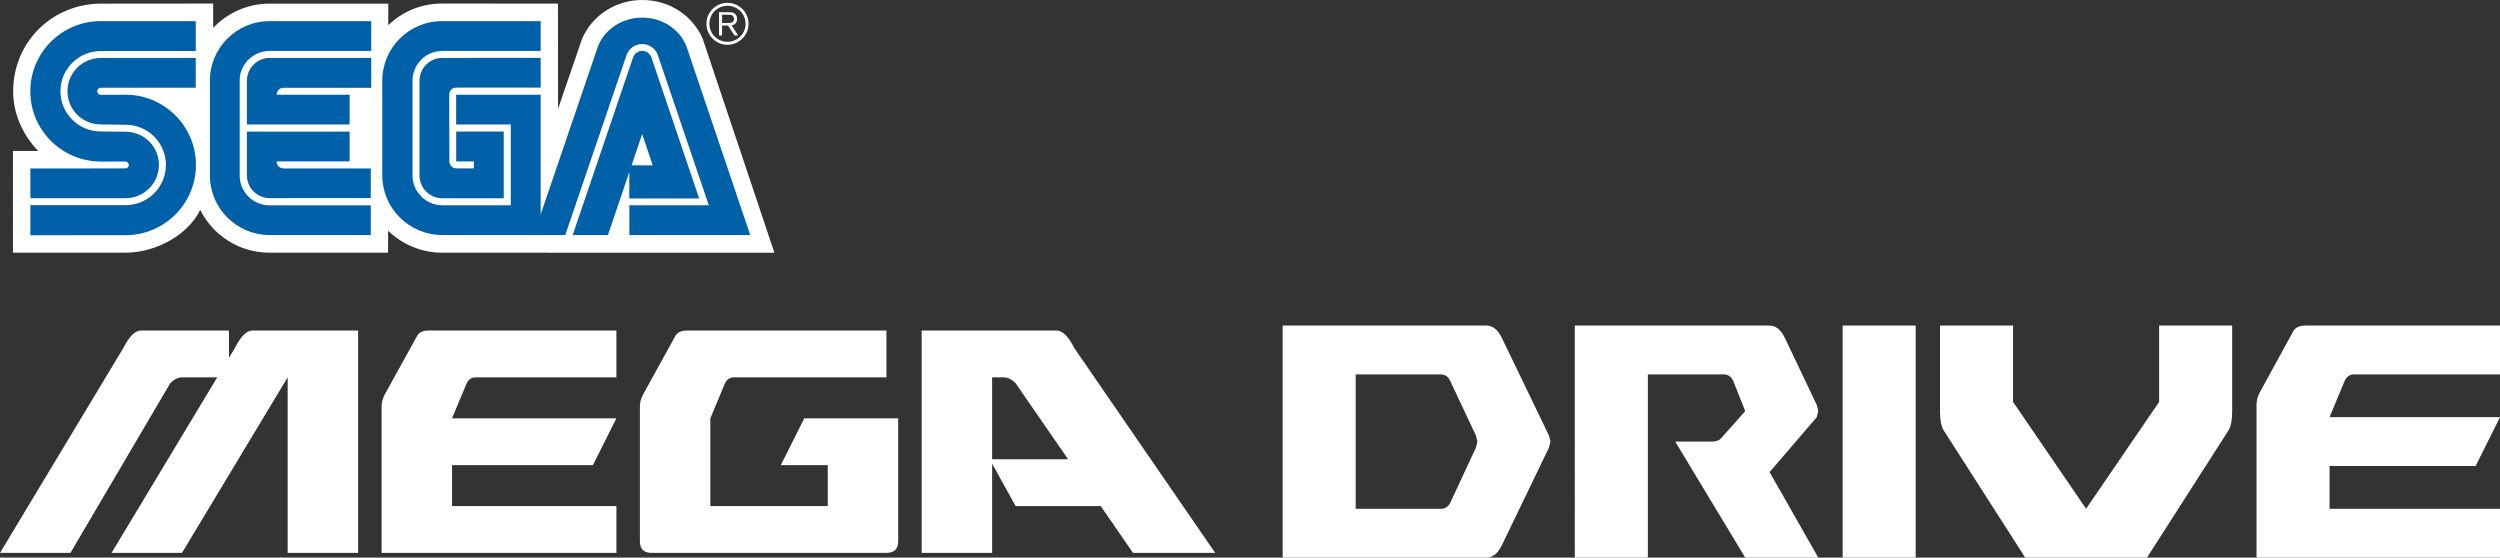 <?xml version="1.0" encoding="UTF-8" standalone="no"?>
<svg
   xmlns:dc="http://purl.org/dc/elements/1.1/"
   xmlns:cc="http://creativecommons.org/ns#"
   xmlns:rdf="http://www.w3.org/1999/02/22-rdf-syntax-ns#"
   xmlns:svg="http://www.w3.org/2000/svg"
   xmlns="http://www.w3.org/2000/svg"
   xmlns:sodipodi="http://sodipodi.sourceforge.net/DTD/sodipodi-0.dtd"
   xmlns:inkscape="http://www.inkscape.org/namespaces/inkscape"
   width="493.79"
   height="110.14"
   viewBox="0 0 493.79 110.14"
   version="1.1"
   id="svg78"
   sodipodi:docname="megadrive.svg"
   inkscape:version="0.92.5 (2060ec1f9f, 2020-04-08)">
  <rect x="0" y="0" width="493.79" height="110.14" fill="#333333" stroke="none"/>
  <defs
     id="defs82" />
  <sodipodi:namedview
     pagecolor="#ffffff"
     bordercolor="#666666"
     borderopacity="1"
     objecttolerance="10"
     gridtolerance="10"
     guidetolerance="10"
     inkscape:pageopacity="0"
     inkscape:pageshadow="2"
     inkscape:window-width="1366"
     inkscape:window-height="740"
     id="namedview80"
     showgrid="false"
     inkscape:pagecheckerboard="true"
     inkscape:zoom="2.3648975"
     inkscape:cx="396.15517"
     inkscape:cy="-1.566396"
     inkscape:window-x="0"
     inkscape:window-y="0"
     inkscape:window-maximized="1"
     inkscape:current-layer="svg78" />
  <title
     id="title2">mainlogo</title>
  <g
     style="fill:none;fill-rule:nonzero;stroke:none;stroke-width:1"
     id="SEGA_logo"
     transform="matrix(1.088,0,0,1.088,2.553,6.1177826e-7)">
    <path
       d="m 68.11,41.884 c 2.538,2.465 5.999,3.989 9.816,3.989 l 60.314,0.007 L 125.214,7.019 C 123.435,2.891 119.261,-5.6249995e-7 114.248,-5.6249995e-7 109.256,-5.6249995e-7 105.019,2.986 103.306,7.097 L 98.964,19.755 98.947,0.654 77.884,0.643 c -3.807,0 -7.229,1.486 -9.75,3.943 l 0.007,-3.926 H 46.576 c -4.017,0 -7.67,1.713 -10.225,4.405 V 0.643 L 16.025,0.661 C 7.25,0.653 0.053,7.512 0.042,16.581 c 0,4.198 1.835,8.006 4.541,10.827 L 0,27.401 v 18.472 l 20.479,-0.004 c 5.754,-0.007 11.456,-3.479 13.438,-7.638 l 0.059,-0.171 c 2.29,4.625 7.068,7.813 12.599,7.813 l 21.535,-0.004 v -3.985"
       id="Path"
       inkscape:connector-curvature="0"
       style="fill:#ffffff" />
    <path
       d="M 3.164,42.712 20.433,42.694 c 7.065,0 12.791,-5.708 12.791,-12.742 0,-7.047 -5.726,-12.756 -12.791,-12.756 l -4.485,0.024 c -0.353,0 -0.64,-0.29 -0.64,-0.647 0,-0.357 0.287,-0.647 0.64,-0.647 l 17.238,0.004 0.007,-5.408 H 15.945 c -3.335,0 -6.048,2.709 -6.048,6.037 0,3.332 2.713,6.03 6.048,6.03 l 4.506,0.059 c 4.048,0 7.324,3.265 7.324,7.293 0,4.031 -3.275,7.303 -7.324,7.303 H 3.171 l -0.007,5.467"
       id="path5"
       inkscape:connector-curvature="0"
       style="fill:#0060a8" />
    <path
       d="M 3.171,35.976 H 20.451 c 3.345,0 6.051,-2.698 6.051,-6.034 0,-3.332 -2.706,-6.027 -6.051,-6.027 l -4.506,-0.049 c -4.041,0 -7.32,-3.268 -7.32,-7.306 0,-4.027 3.279,-7.296 7.32,-7.296 l 17.249,-0.004 -0.007,-5.429 H 15.948 c -7.058,0 -12.791,5.702 -12.791,12.743 0,7.041 5.733,12.746 12.791,12.746 l 4.461,0.007 c 0.339,0 0.626,0.276 0.626,0.626 0,0.343 -0.287,0.619 -0.626,0.619 l -17.245,0.014 0.007,5.39"
       id="path7"
       inkscape:connector-curvature="0"
       style="fill:#0060a8" />
    <path
       d="m 46.614,37.28 c -2.996,0 -5.45,-2.388 -5.45,-5.437 V 14.592 c 0,-2.933 2.454,-5.345 5.45,-5.345 l 18.433,0.003 V 3.832 H 46.614 c -5.999,0 -10.858,4.842 -10.858,10.82 v 17.192 c 0,5.978 4.859,10.827 10.858,10.827 l 18.356,0.007 -0.004,-5.405 -18.353,0.006"
       id="path9"
       inkscape:connector-curvature="0"
       style="fill:#0060a8" />
    <path
       d="m 42.485,14.651 c 0,-2.286 1.839,-4.139 4.129,-4.139 h 18.433 v 5.425 H 49.166 c -1.272,0 -1.29,1.262 -1.29,1.262 h 13.249 v 5.401 H 42.478 l 0.006,-7.95"
       id="path11"
       inkscape:connector-curvature="0"
       style="fill:#0060a8" />
    <path
       d="m 46.614,35.965 c -2.283,0 -4.136,-1.842 -4.136,-4.122 v -7.957 h 18.647 v 5.412 H 47.875 c 0.018,1.272 1.29,1.279 1.29,1.279 h 15.805 l -0.004,5.38 -18.352,0.007"
       id="path13"
       inkscape:connector-curvature="0"
       style="fill:#0060a8" />
    <path
       d="m 77.965,37.266 c -2.986,0 -5.425,-2.433 -5.425,-5.423 V 14.651 c 0,-2.992 2.422,-5.405 5.411,-5.405 H 95.804 V 3.832 H 77.909 c -5.996,0 -10.855,4.842 -10.855,10.82 v 17.192 c 0,5.978 4.901,10.827 10.897,10.827 l 17.854,0.007 V 17.2 H 80.461 v 5.401 h 9.921 V 37.266 H 77.965"
       id="path15"
       inkscape:connector-curvature="0"
       style="fill:#0060a8" />
    <path
       d="m 73.811,31.843 c 0,2.291 1.853,4.154 4.139,4.154 h 11.152 V 23.88 h -8.628 v 5.419 h 3.202 l 0.01,1.272 H 80.499 c -0.696,0 -1.265,-0.576 -1.265,-1.272 l -0.029,-12.103 c 0,0 -0.004,-1.258 1.28,-1.29 h 15.326 l -0.007,-5.398 -17.854,0.004 c -2.286,0 -4.139,1.853 -4.139,4.139 v 17.192"
       id="path17"
       inkscape:connector-curvature="0"
       style="fill:#0060a8" />
    <path
       d="m 112.58,10.432 c 0.241,-0.688 0.894,-1.185 1.667,-1.185 0.773,0 1.434,0.496 1.668,1.185 l 8.667,25.603 h -12.69 l 0.014,-6.023 h 4.241 l -1.909,-5.674 -6.219,18.335 h -6.397 l 10.96,-32.242"
       id="path19"
       inkscape:connector-curvature="0"
       style="fill:#0060a8" />
    <path
       d="m 126.329,37.266 h -14.417 v 5.407 h 21.94 L 122.442,8.914 c -1,-3.293 -4.296,-5.715 -8.198,-5.715 -3.908,0 -7.194,2.412 -8.201,5.702 L 94.528,42.674 h 5.744 L 111.451,9.845 c 0.454,-1.087 1.524,-1.853 2.783,-1.853 1.252,0 2.328,0.766 2.786,1.846 l 9.309,27.428"
       id="path21"
       inkscape:connector-curvature="0"
       style="fill:#0060a8" />
    <path
       d="m 129.717,8.128 c 1.021,0 1.982,-0.399 2.703,-1.115 0.72,-0.723 1.122,-1.678 1.122,-2.698 0,-1.014 -0.402,-1.965 -1.122,-2.688 -0.72,-0.713 -1.681,-1.111 -2.703,-1.111 -2.101,0 -3.817,1.703 -3.817,3.8 0,1.021 0.399,1.975 1.125,2.698 0.717,0.716 1.675,1.115 2.692,1.115 m -3.279,-3.814 c 0,-0.87 0.335,-1.695 0.961,-2.314 0.623,-0.619 1.447,-0.954 2.318,-0.954 0.881,0 1.706,0.336 2.328,0.954 0.619,0.619 0.962,1.444 0.962,2.314 0,1.807 -1.475,3.275 -3.29,3.275 -0.871,0 -1.696,-0.339 -2.318,-0.958 -0.626,-0.618 -0.961,-1.44 -0.961,-2.317 z"
       id="Shape"
       inkscape:connector-curvature="0"
       style="fill:#ffffff" />
    <path
       d="m 128.738,4.636 v 1.797 h -0.552 V 2.21 h 1.569 c 0.591,0.007 0.937,0.007 1.266,0.255 0.318,0.235 0.451,0.588 0.451,0.979 0,0.986 -0.804,1.115 -1.007,1.157 l 1.189,1.832 h -0.668 l -1.157,-1.797 h -1.091 m 0,-0.465 h 1.122 c 0.179,0 0.347,0 0.514,-0.042 0.392,-0.094 0.531,-0.374 0.531,-0.682 0,-0.112 -0.011,-0.395 -0.252,-0.591 -0.221,-0.185 -0.5,-0.178 -0.825,-0.178 h -1.091 z"
       id="path24"
       inkscape:connector-curvature="0"
       style="fill:#ffffff" />
  </g>
  <path
     style="fill:#ffffff;fill-rule:nonzero;stroke:none;stroke-width:1.088"
     inkscape:connector-curvature="0"
     id="text8337"
     d="m 0,109.205 24.35,-40.449 c 1.16,-2.311 2.319,-3.467 3.479,-3.467 h 17.393 v 5.374 l 1.16,-1.907 c 1.159,-2.311 2.319,-3.467 3.479,-3.467 h 20.871 v 43.916 H 56.817 V 74.535 L 35.945,109.205 H 22.031 L 42.903,74.535 h -6.957 c -0.773,4e-5 -1.546,0.385 -2.319,1.156 L 13.914,109.205 Z M 89.284,91.87 v 8.09 h 32.467 v 9.245 H 75.369 V 80.313 c 0,-0.77 0.193,-1.541 0.58,-2.311 l 6.377,-11.557 c 0.386,-0.77 1.16,-1.156 2.319,-1.156 h 37.105 v 9.245 H 93.922 c -0.773,4e-5 -1.353,0.385 -1.739,1.156 l -2.899,6.934 h 32.467 l -4.638,9.245 z m 51.019,8.09 h 23.191 v -8.09 h -9.276 l 4.638,-9.245 h 18.552 v 24.269 c 0,1.541 -0.773,2.311 -2.319,2.311 h -46.381 c -1.546,0 -2.319,-0.77 -2.319,-2.311 V 80.313 c 0,-0.77 0.193,-1.541 0.58,-2.311 l 6.377,-11.557 c 0.387,-0.77 1.16,-1.156 2.319,-1.156 h 39.424 v 9.245 h -30.148 c -0.773,4e-5 -1.353,0.385 -1.739,1.156 l -2.899,6.934 z m 99.719,9.245 h -16.233 l -6.377,-9.245 h -16.813 l -4.638,-8.379 v 17.624 H 182.046 V 65.289 h 26.669 c 1.16,0 2.319,1.156 3.479,3.467 z M 210.976,90.714 200.598,75.69 c -0.773,-0.77 -1.546,-1.156 -2.319,-1.156 h -2.319 v 16.179 z" />
  <path
     style="fill:#ffffff;fill-rule:nonzero;stroke:none;stroke-width:1.088"
     inkscape:connector-curvature="0"
     id="text8339"
     d="m 267.769,100.491 h 16.831 c 0.801,0 1.403,-0.362 1.803,-1.086 l 5.109,-10.977 0.301,-1.206 -0.301,-1.206 -5.109,-10.856 c -0.401,-0.804 -1.002,-1.206 -1.803,-1.206 H 267.769 Z M 253.342,64.303 h 40.275 c 1.202,0 2.204,0.804 3.006,2.412 l 9.317,19.3 0.301,1.206 -0.301,1.206 -9.317,19.3 c -0.802,1.608 -1.803,2.412 -3.006,2.412 h -40.275 z m 57.707,0 h 38.472 c 1.202,0 2.204,0.804 3.006,2.412 l 6.312,13.269 0.301,1.206 -0.301,1.206 -9.317,10.856 9.618,16.887 H 344.713 L 330.887,87.222 h 7.213 c 0.801,2e-5 1.403,-0.201 1.803,-0.603 l 4.809,-5.428 -2.404,-6.031 c -0.401,-0.804 -1.002,-1.206 -1.803,-1.206 H 325.477 v 36.187 h -14.427 z m 67.325,45.837 H 363.948 V 64.303 h 14.427 z m 19.236,-30.759 14.427,21.109 14.427,-21.109 V 64.303 h 14.427 v 16.887 c 0,1.608 -0.2,2.815 -0.601,3.619 l -16.23,25.331 H 400.016 L 383.785,84.809 c -0.401,-0.804 -0.601,-2.01 -0.601,-3.619 V 64.303 h 14.427 z m 62.516,12.666 v 8.444 h 33.663 v 9.65 H 445.701 V 79.984 c 0,-0.804 0.2,-1.608 0.601,-2.413 L 452.914,65.509 c 0.401,-0.804 1.202,-1.206 2.404,-1.206 h 38.472 v 9.65 h -28.854 c -0.802,4e-5 -1.403,0.402 -1.803,1.206 l -3.006,7.237 h 33.663 l -4.809,9.65 z" />
</svg>
